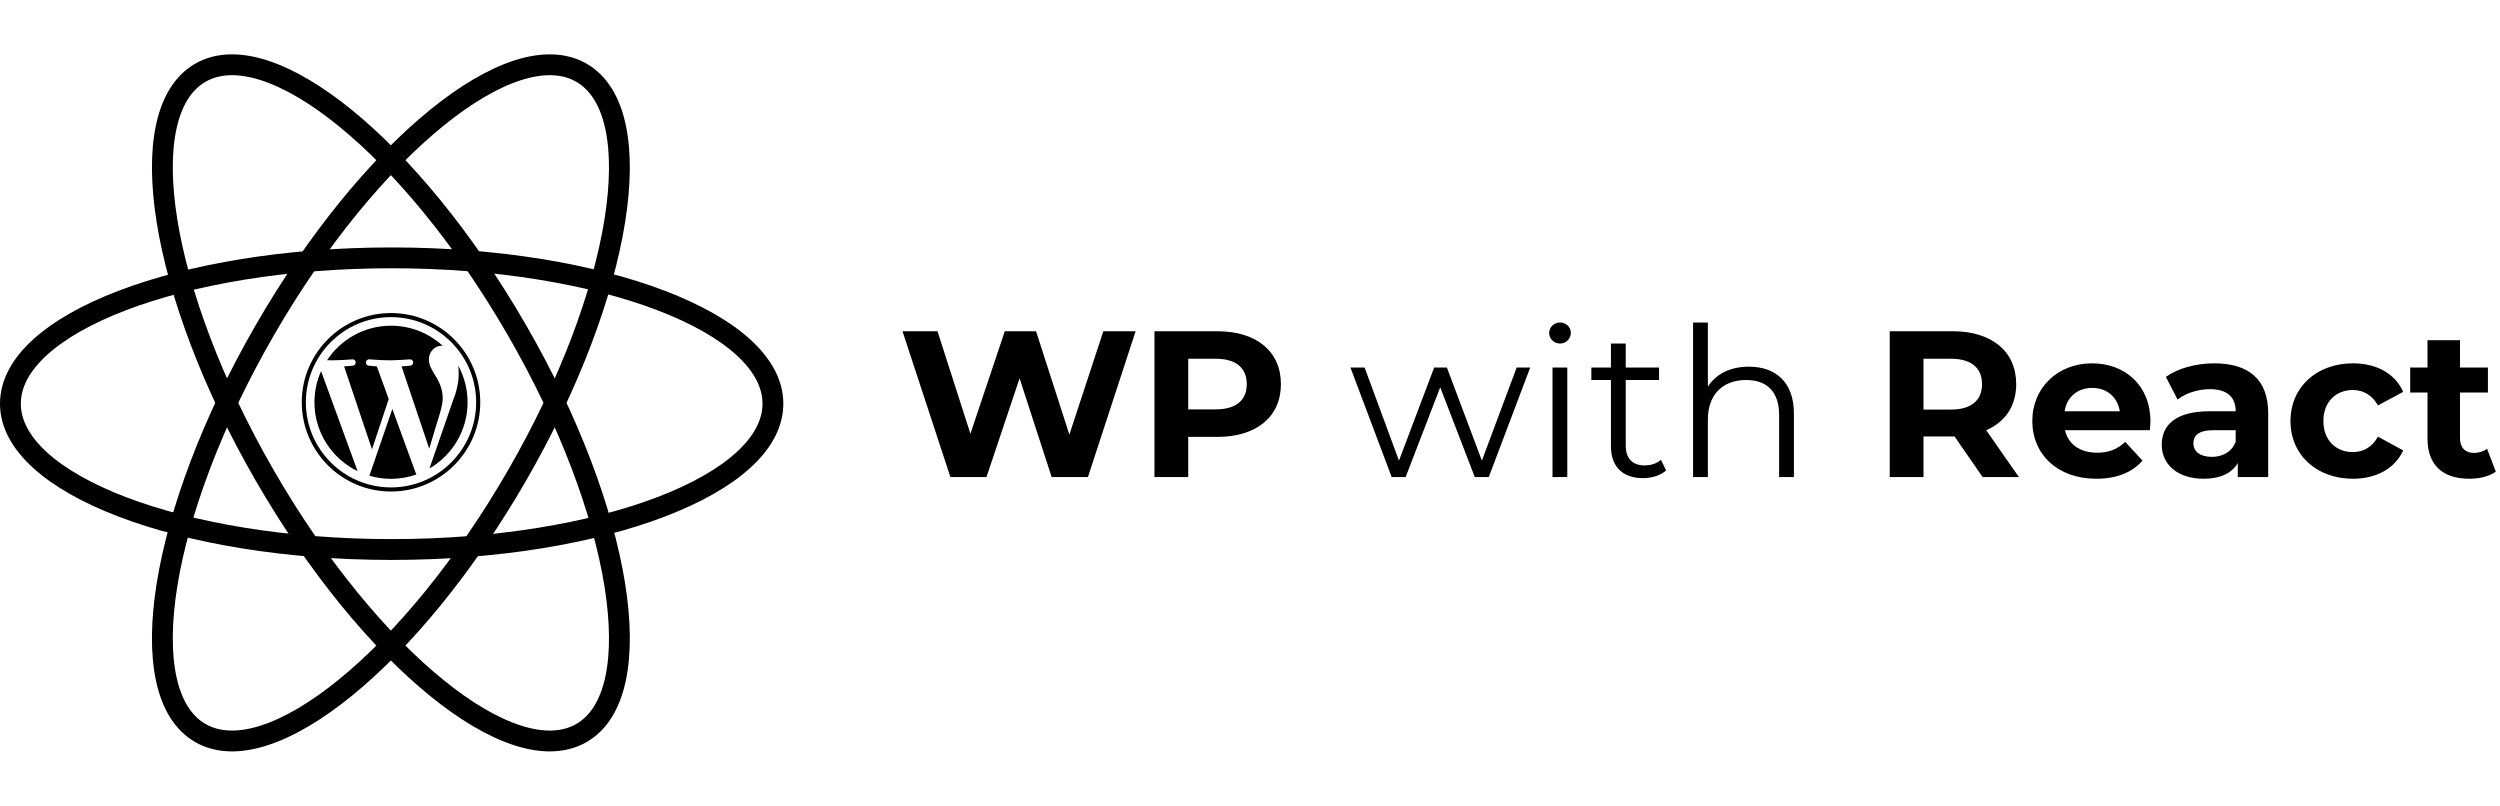 <svg width="1200" height="387" viewBox="0 0 1200 387" fill="none" xmlns="http://www.w3.org/2000/svg">
<path d="M188 263.769C289.068 263.769 371 232.429 371 193.769C371 155.109 289.068 123.769 188 123.769C86.932 123.769 5 155.109 5 193.769C5 232.429 86.932 263.769 188 263.769Z" stroke="black" stroke-width="10"/>
<path d="M127.127 228.315C177.652 315.827 245.698 371.13 279.112 351.839C312.525 332.548 298.654 245.966 248.129 158.454C197.604 70.942 129.558 15.639 96.144 34.93C62.731 54.221 76.602 140.803 127.127 228.315Z" stroke="black" stroke-width="10"/>
<path d="M127.127 158.454C76.602 245.966 62.731 332.548 96.144 351.839C129.558 371.13 197.604 315.827 248.129 228.315C298.654 140.803 312.525 54.221 279.112 34.93C245.698 15.639 177.652 70.942 127.127 158.454Z" stroke="black" stroke-width="10"/>
<path d="M150.936 193.091C150.936 207.637 159.389 220.207 171.647 226.164L154.118 178.136C152.079 182.706 150.936 187.764 150.936 193.091Z" fill="black"/>
<path d="M212.493 191.237C212.493 186.695 210.862 183.55 209.463 181.102C207.6 178.075 205.854 175.512 205.854 172.485C205.854 169.107 208.416 165.962 212.025 165.962C212.188 165.962 212.342 165.982 212.501 165.991C205.963 160.002 197.252 156.345 187.685 156.345C174.847 156.345 163.551 162.932 156.98 172.908C157.843 172.934 158.655 172.952 159.345 172.952C163.189 172.952 169.139 172.486 169.139 172.486C171.12 172.369 171.354 175.279 169.375 175.513C169.375 175.513 167.384 175.747 165.169 175.863L178.551 215.668L186.593 191.549L180.868 175.862C178.889 175.746 177.014 175.512 177.014 175.512C175.034 175.396 175.266 172.368 177.246 172.485C177.246 172.485 183.315 172.951 186.926 172.951C190.769 172.951 196.72 172.485 196.72 172.485C198.703 172.368 198.935 175.277 196.956 175.512C196.956 175.512 194.961 175.746 192.75 175.862L206.03 215.365L209.696 203.116C211.284 198.034 212.493 194.383 212.493 191.237Z" fill="black"/>
<path d="M188.33 196.306L177.304 228.344C180.596 229.312 184.077 229.842 187.685 229.842C191.964 229.842 196.068 229.102 199.888 227.758C199.79 227.601 199.7 227.434 199.627 227.252L188.33 196.306Z" fill="black"/>
<path d="M219.931 175.461C220.089 176.631 220.178 177.888 220.178 179.239C220.178 182.968 219.482 187.16 217.384 192.402L206.159 224.856C217.084 218.485 224.432 206.649 224.432 193.092C224.433 186.703 222.801 180.695 219.931 175.461Z" fill="black"/>
<path d="M187.685 150.256C164.065 150.256 144.847 169.472 144.847 193.091C144.847 216.714 164.065 235.929 187.685 235.929C211.305 235.929 230.525 216.714 230.525 193.091C230.524 169.472 211.305 150.256 187.685 150.256ZM187.685 233.966C165.148 233.966 146.811 215.629 146.811 193.091C146.811 170.555 165.147 152.22 187.685 152.22C210.221 152.22 228.557 170.555 228.557 193.091C228.557 215.629 210.221 233.966 187.685 233.966Z" fill="black"/>
<path d="M529.6 159H545.1L522.2 229H504.8L489.4 181.6L473.5 229H456.2L433.2 159H450L465.8 208.2L482.3 159H497.3L513.3 208.6L529.6 159ZM584.444 159C603.144 159 614.844 168.7 614.844 184.4C614.844 200 603.144 209.7 584.444 209.7H570.344V229H554.144V159H584.444ZM583.544 196.5C593.444 196.5 598.444 192 598.444 184.4C598.444 176.7 593.444 172.2 583.544 172.2H570.344V196.5H583.544ZM728.006 176.4H734.506L714.606 229H707.906L691.306 185.9L674.706 229H668.006L648.206 176.4H655.006L671.506 221.1L688.406 176.4H694.506L711.306 221.1L728.006 176.4ZM748.797 164.9C745.897 164.9 743.597 162.6 743.597 159.8C743.597 157.1 745.897 154.8 748.797 154.8C751.697 154.8 753.997 157 753.997 159.7C753.997 162.6 751.797 164.9 748.797 164.9ZM745.197 229V176.4H752.297V229H745.197ZM797.252 220.7L799.752 225.8C796.952 228.3 792.752 229.5 788.652 229.5C778.752 229.5 773.252 223.9 773.252 214.2V182.4H763.852V176.4H773.252V164.9H780.352V176.4H796.352V182.4H780.352V213.8C780.352 220 783.552 223.4 789.452 223.4C792.352 223.4 795.252 222.5 797.252 220.7ZM839.477 176C852.277 176 861.077 183.4 861.077 198.5V229H853.977V199.2C853.977 188.1 848.177 182.4 838.177 182.4C826.877 182.4 819.777 189.4 819.777 201.4V229H812.677V154.8H819.777V185.6C823.677 179.5 830.577 176 839.477 176ZM969.073 229H951.673L938.173 209.5H937.373H923.273V229H907.073V159H937.373C956.073 159 967.773 168.7 967.773 184.4C967.773 194.9 962.473 202.6 953.373 206.5L969.073 229ZM951.373 184.4C951.373 176.7 946.373 172.2 936.473 172.2H923.273V196.6H936.473C946.373 196.6 951.373 192 951.373 184.4ZM1032.21 202.3C1032.21 203.5 1032.01 205.2 1031.91 206.5H991.209C992.709 213.2 998.409 217.3 1006.61 217.3C1012.31 217.3 1016.41 215.6 1020.11 212.1L1028.41 221.1C1023.41 226.8 1015.91 229.8 1006.21 229.8C987.609 229.8 975.509 218.1 975.509 202.1C975.509 186 987.809 174.4 1004.21 174.4C1020.01 174.4 1032.21 185 1032.21 202.3ZM1004.31 186.2C997.209 186.2 992.109 190.5 991.009 197.4H1017.51C1016.41 190.6 1011.31 186.2 1004.31 186.2ZM1062.83 174.4C1079.23 174.4 1088.73 182 1088.73 198.3V229H1074.13V222.3C1071.23 227.2 1065.63 229.8 1057.73 229.8C1045.13 229.8 1037.63 222.8 1037.63 213.5C1037.63 204 1044.33 197.4 1060.73 197.4H1073.13C1073.13 190.7 1069.13 186.8 1060.73 186.8C1055.03 186.8 1049.13 188.7 1045.23 191.8L1039.63 180.9C1045.53 176.7 1054.23 174.4 1062.83 174.4ZM1061.63 219.3C1066.83 219.3 1071.33 216.9 1073.13 212V206.5H1062.43C1055.13 206.5 1052.83 209.2 1052.83 212.8C1052.83 216.7 1056.13 219.3 1061.63 219.3ZM1129.43 229.8C1111.93 229.8 1099.43 218.3 1099.43 202.1C1099.43 185.9 1111.93 174.4 1129.43 174.4C1140.73 174.4 1149.63 179.3 1153.53 188.1L1141.43 194.6C1138.53 189.5 1134.23 187.2 1129.33 187.2C1121.43 187.2 1115.23 192.7 1115.23 202.1C1115.23 211.5 1121.43 217 1129.33 217C1134.23 217 1138.53 214.8 1141.43 209.6L1153.53 216.2C1149.63 224.8 1140.73 229.8 1129.43 229.8ZM1193.8 215.4L1198 226.4C1194.8 228.7 1190.1 229.8 1185.3 229.8C1172.6 229.8 1165.2 223.3 1165.2 210.5V188.4H1156.9V176.4H1165.2V163.3H1180.8V176.4H1194.2V188.4H1180.8V210.3C1180.8 214.9 1183.3 217.4 1187.5 217.4C1189.8 217.4 1192.1 216.7 1193.8 215.4Z" fill="black"/>
</svg>
